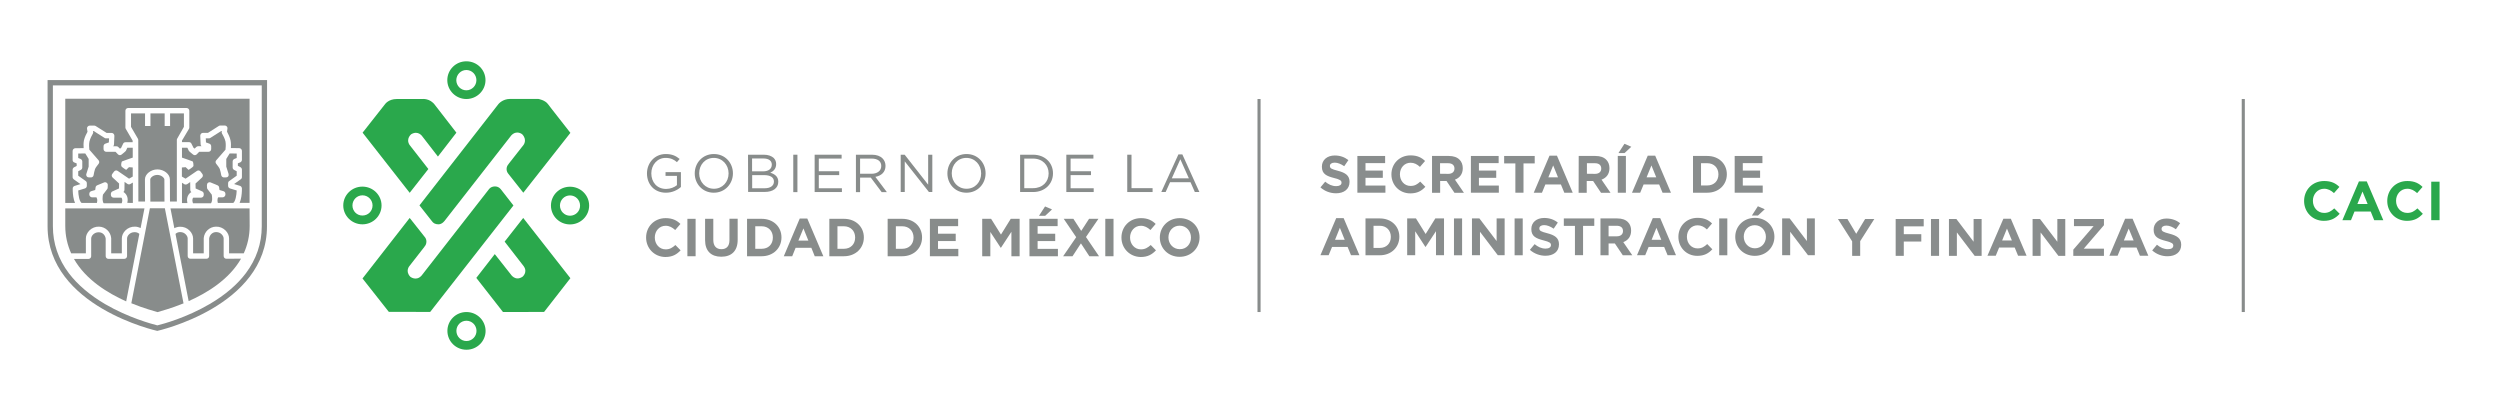 <?xml version="1.0" encoding="utf-8"?>
<!-- Generator: Adobe Illustrator 24.0.1, SVG Export Plug-In . SVG Version: 6.00 Build 0)  -->
<svg version="1.1" id="Capa_1" xmlns="http://www.w3.org/2000/svg" xmlns:xlink="http://www.w3.org/1999/xlink" x="0px" y="0px"
	 viewBox="0 0 2585.5 423" style="enable-background:new 0 0 2585.5 423;" xml:space="preserve">
<style type="text/css">
	.st0{fill:#FFFFFF;}
	.st1{fill:#888C8B;}
	.st2{fill:#2AA84C;}
	.st3{fill:#898D8D;}
</style>
<rect class="st0" width="2585.5" height="423"/>
<rect x="1300.5" y="102.4" class="st1" width="3.2" height="220.3"/>
<g>
	<path class="st2" d="M446.5,228.5c1.6,2.4,3.7,3.4,6.8,3.5c4.1,0.1,6.8-4,6.8-4l68.7-88c5.7-5.9,11.3-1.1,11.3-1.1
		c5.4,5.7,1.4,10.9,1.4,10.9l-15.4,19.6v0.1c-1.3,1.4-2.2,3.2-2.2,5.3c0,1.9,0.7,3.6,1.8,4.9l0,0l15.5,19.6l48.7-61.9l-19.4-24.8
		l-3.6-4.7c-3.1-4.5-10.2-5.6-10.2-5.6h-29.2c-7.8,0-12,5.3-12,5.3l-81.7,104.8"/>
	<path class="st2" d="M443,174.8l-19.5-25c-4-6.4,1.8-11,1.8-11c7.3-4.3,11.5,2.3,11.5,2.3l16.1,20.8l19.1-24.7l-22-28.4
		c-5.3-7.5-13.3-6.4-13.3-6.4h-26.4c-8.4,0-12,5.2-12,5.2L375,137.2l48.7,62.2"/>
	<path class="st2" d="M518.3,196.2c0,0-2.2-3.5-6.5-3.4c-4.5,0.1-6.3,3.1-6.3,3.1L436,285c-5.6,6.2-11.7,1.2-11.7,1.2
		c-5.4-5.7-1-10.9-1-10.9l15.6-20v-0.1c1.3-1.4,2.1-3.2,2.1-5.3c0-1.9-0.6-3.6-1.8-4.9l-15.5-19.6L374.9,288l27.2,34.5l42.8,0.1
		L531,212.5"/>
	<path class="st2" d="M521.9,249.9l19.7,25.4c4.5,6.3-1.2,10.9-1.2,10.9c-7.6,5.1-12.2-2.5-12.2-2.5l-16.5-20.9l-19.1,24.6
		l27.6,35.3l42.5-0.1l27.2-34.9l-48.8-62.3"/>
	<path class="st2" d="M589.5,223.1c-5.7,0-10.4-4.7-10.4-10.5s4.6-10.5,10.4-10.5s10.4,4.7,10.4,10.5
		C600,218.4,595.3,223.1,589.5,223.1 M589.5,193.1c-10.9,0-19.7,8.7-19.7,19.5s8.8,19.5,19.7,19.5s19.8-8.7,19.8-19.5
		S600.4,193.1,589.5,193.1"/>
	<path class="st2" d="M482.3,72.4c5.7,0,10.4,4.7,10.4,10.5s-4.7,10.5-10.4,10.5c-5.7,0-10.4-4.7-10.4-10.5
		C472,77.1,476.6,72.4,482.3,72.4 M482.3,102.4c10.9,0,19.8-8.8,19.8-19.5c0-10.8-8.8-19.5-19.8-19.5c-10.9,0-19.7,8.7-19.7,19.5
		C462.6,93.6,471.5,102.4,482.3,102.4"/>
	<path class="st2" d="M364.5,212.5c0-5.8,4.6-10.5,10.4-10.5c5.7,0,10.4,4.7,10.4,10.5s-4.6,10.4-10.4,10.4
		C369.1,223,364.5,218.3,364.5,212.5 M394.6,212.5c0-10.8-8.9-19.5-19.8-19.5s-19.8,8.7-19.8,19.5c0,10.7,8.9,19.5,19.8,19.5
		C385.8,232,394.6,223.2,394.6,212.5"/>
	<path class="st2" d="M482.4,352.7c-5.7,0-10.4-4.7-10.4-10.5s4.6-10.5,10.4-10.5c5.7,0,10.4,4.7,10.4,10.5S488.1,352.7,482.4,352.7
		 M482.4,322.7c-10.9,0-19.7,8.7-19.7,19.5s8.8,19.5,19.7,19.5s19.8-8.7,19.8-19.5C502.1,331.4,493.3,322.7,482.4,322.7"/>
</g>
<g>
	<path class="st1" d="M276.2,82.8h-227v151.3c0,83.1,113.4,108.1,113.4,108.1h0.1c0,0,113.4-25.1,113.4-108.1 M270.7,88.3v145.8
		c0,17.7-5.6,34-16.5,48.5c-8.9,11.8-21.4,22.5-37.3,31.8c-24.1,14.2-48.7,20.8-54.2,22.1c-5.5-1.4-29.8-7.9-54-22
		c-15.8-9.3-28.4-20-37.4-31.8c-11-14.5-16.6-30.9-16.6-48.6V88.3H270.7z"/>
	<path class="st1" d="M190.2,131.2v-13.9h-14.3v13h-5.6v-13h-14.7v13H150v-13h-14.5v13.9l7.1,12.2c0.2,0.4,0.4,0.9,0.4,1.4l0.1,63.6
		h6.9l-0.1-22.9c0-5.4,6.1-10.3,12.9-10.3s12.9,4.9,12.9,10.3l0.1,22.9h7.1v-24.1c0-0.1,0-0.2,0-0.3v-12c0-0.1,0-0.1,0-0.2v-8.7
		c0,0,0,0,0-0.1v-3.8v-14.5c0-0.5,0.1-1,0.4-1.4"/>
	<path class="st1" d="M137.4,209.9v-21.1l-2.6,1.5c-0.9,0.6-2.1,0.5-3-0.1l-3-2.1c0,0.1,0,0.2,0,0.2l-0.1,8.1c0,0.9-0.4,1.7-1.1,2.2
		c0.3,0.1,0.6,0.2,0.9,0.5c3.7,3,4,7.2,3.2,10.7"/>
	<path class="st1" d="M162.7,180.9c-4.3,0-7.3,3-7.3,4.7l0.1,22.9h14.6l-0.1-22.9C169.9,183.9,166.9,180.9,162.7,180.9"/>
	<path class="st1" d="M77.6,209.9c-0.8-1.8-1.4-3.9-1.8-6.4c-0.7-4.4-0.6-8.5-0.6-8.6c0-1.2,0.8-2.2,1.9-2.6l6.1-1.9l-6.9-4.9
		c-0.7-0.5-1.2-1.4-1.2-2.3v-7.7c0-1,0.6-2,1.5-2.5l2.7-1.4V169l-2.5-1c-1.1-0.4-1.7-1.4-1.7-2.6v-9.3c0-1.5,1.3-2.8,2.8-2.8
		l8.6-0.1c-0.2-2.3-0.2-5.4,0.3-8c0.8-3.5,2.7-7.2,3.7-8.9l-0.5-3.2c-0.1-0.8,0.1-1.6,0.7-2.2c0.5-0.6,1.3-1,2.1-1h4.6
		c0.5,0,1.1,0.2,1.5,0.4l11.4,7.2h5.2c0.8,0,1.5,0.3,2,0.9c0.5,0.5,0.8,1.3,0.8,2.1l-0.4,8.9c0,0.8-0.4,1.5-0.9,1.9h3.5
		c0.8,0,1.5,0.3,2,0.9l1.6,1.6l1.2-0.9l2-4.2c0.4-1,1.4-1.6,2.5-1.6h7.4v-1.6l-7.1-12.2c-0.2-0.4-0.4-0.9-0.4-1.4v-17.4
		c0-1.5,1.3-2.8,2.8-2.8H150h5.6h14.7h5.6H193c1.5,0,2.8,1.3,2.8,2.8v17.4c0,0.5-0.1,1-0.4,1.4l-7.2,12.1v1.6h7.3
		c1.1,0,2.1,0.6,2.5,1.6l2.1,4.2l1.2,0.9l1.6-1.6c0.5-0.5,1.3-0.9,2-0.9h3.5c-0.6-0.5-0.9-1.2-0.9-1.9l-0.4-8.9
		c0-0.8,0.3-1.5,0.8-2.1s1.3-0.9,2-0.9h5.2l11.3-7.2c0.4-0.3,1-0.4,1.5-0.4h4.6c0.8,0,1.6,0.4,2.1,1s0.8,1.4,0.6,2.2l-0.4,3.2
		c0.9,1.7,2.9,5.5,3.6,8.9c0.6,2.6,0.5,5.7,0.4,8l8.6,0.1c1.5,0,2.8,1.3,2.8,2.8v9.3c0,1.1-0.7,2.1-1.7,2.6l-2.5,1v2.6l2.7,1.4
		c0.9,0.5,1.5,1.5,1.5,2.5v7.7c0,0.9-0.4,1.8-1.2,2.3l-6.9,4.9l6.1,1.9c1.1,0.3,1.9,1.4,2,2.6c0,0.2,0.1,4.2-0.6,8.6
		c-0.4,2.5-1,4.6-1.8,6.4H258h0.1V102.1H67.5v107.8"/>
	<path class="st1" d="M197,199.2c0.3-0.2,0.6-0.4,0.9-0.5c-0.7-0.5-1.1-1.3-1.1-2.1l-0.1-8.1c0-0.1,0-0.2,0-0.2l-3.1,2.1
		c-0.9,0.6-2.1,0.6-3,0.1l-2.4-1.5v21h5.6C193,206.4,193.3,202.2,197,199.2"/>
	<path class="st1" d="M234.1,267.6c-1.5,0-2.8-1.2-2.8-2.8v-18.2c0-1.4-0.8-3-2.1-4.3c-1.1-1.1-2.9-2.3-5.7-2.3
		c-4.3,0.1-6.8,3.4-7.2,6.7v18.1c0,0.8-0.3,1.5-0.8,2s-1.2,0.8-2,0.8h-16.6c-1.6,0-2.8-1.2-2.8-2.8v-18.2c0-1.4-0.8-3-2.1-4.3
		c-1.1-1.1-2.9-2.3-5.7-2.3c-1.9,0-3.6,0.7-4.8,1.9l13.6,69.5c19.2-8.5,41.9-22.4,54.2-43.9"/>
	<path class="st1" d="M189.7,313.2l-19.2-97.8H155l-19.1,97.8c0,0.2-0.1,0.3-0.1,0.4c13.3,5.5,24.1,8.2,27.1,9.2
		c3.1-1,13.8-3.7,27-9.1C189.8,313.6,189.8,313.4,189.7,313.2"/>
	<path class="st1" d="M144.1,241.9c-1.3-1.2-2.9-1.8-4.8-1.8h-0.2c-2.7,0-4.5,1.2-5.6,2.2c-1.3,1.2-2.1,2.9-2.1,4.3v18.3
		c0,1.5-1.3,2.8-2.8,2.8H112c-0.7,0-1.4-0.3-1.9-0.8s-0.8-1.3-0.8-2v-18.1c-0.4-3.2-2.9-6.6-7.2-6.6H102c-2.7,0-4.5,1.2-5.6,2.2
		c-1.3,1.2-2.1,2.9-2.1,4.3V265c0,1.5-1.3,2.8-2.8,2.8h-15c12.2,21.5,34.9,35.3,54,43.9"/>
	<path class="st1" d="M258.1,215.5h-81.8l4,20.5c1.8-0.9,3.8-1.5,5.9-1.5c3.7-0.1,7.2,1.3,9.7,3.8c2.4,2.3,3.8,5.4,3.8,8.3V262h11
		v-15.5c0-0.1,0-0.2,0-0.3c0.6-6.6,6.1-11.7,12.7-11.8c3.7-0.1,7.1,1.3,9.7,3.8c2.4,2.3,3.8,5.4,3.8,8.3V262h15.2
		c3.8-8.4,6.1-17.8,6.1-28.4L258.1,215.5C258.1,215.5,258.1,215.5,258.1,215.5"/>
	<path class="st1" d="M88.8,262v-15.5c0-2.9,1.4-5.9,3.8-8.3c2.6-2.5,6-3.9,9.7-3.8c6.6,0.1,12.1,5.2,12.7,11.9c0,0.1,0,0.2,0,0.2
		V262h11v-15.5c0-2.9,1.4-5.9,3.8-8.3c2.6-2.5,6-3.9,9.8-3.8c2.1,0,4,0.6,5.8,1.5l4-20.4H67.5v18.1c0,10.6,2.3,20,6.1,28.4"/>
	<path class="st1" d="M95.3,204.1h4.5c0.3,0.6,0.5,1.2,0.7,1.9c0,0.4,0,0.8,0.1,1.1c0,1-0.2,1.9-0.4,2.8H84.4
		c-2.3-1.6-3.4-7.8-3.5-12.9l6.9-2.1c1.2-0.4,2-1.4,2-2.7v-2.7c0-0.9-0.4-1.8-1.2-2.3l-7.7-5.5v-4.6l2.7-1.4
		c0.9-0.5,1.5-1.4,1.5-2.5V167c0-1.1-0.7-2.1-1.7-2.6l-2.5-1v-4.6l7.3-0.1l3.5,5.7v7.9l-2.4,7.6c-0.3,0.9-0.1,1.8,0.4,2.5
		s1.4,1.1,2.3,1.1h2.1c1.4,0,2.5-1,2.7-2.3s0.9-4.8,1.5-6.4c0.5-1.3,2.5-3.9,3.7-5.4c0.9-1.1,0.8-2.6,0-3.6l-9.6-11
		c-0.2-1.6-0.5-5.6,0.1-8.4c0.7-3,2.7-6.9,3.5-8.1c0.3-0.5,0.5-1.2,0.4-1.8l-0.2-1h0.7l11.3,7.2c0.4,0.3,0.9,0.4,1.5,0.4h3.1
		l-0.2,4.2l-3.7,1.3c-1.1,0.4-1.8,1.5-1.8,2.7v2.9c0,1.5,1.3,2.8,2.8,2.8h9.6l2.5,2.6c0.9,1,2.6,1.2,3.7,0.3c0,0,4.3-3.4,4.5-3.9
		l1.5-3.2h5.6v6.6v3.6c0,0-10.2,3.5-11,3.9c-0.7,0.3-1.1,3.5-0.9,4.2c0.1,0.8,0.1,1.1,1.2,1.9c0,0,3,2.3,3.9,2.7l2.9-2.8l3.9,0.3
		v9.4l-3.8,2.2l-11.7-8c-1.2-0.9-2.9-0.6-3.8,0.6l-1.8,2.4c-0.9,1.1-0.8,2.8,0.3,3.8l6.7,6.2l-0.1,5.1l-6.7,3
		c-1,0.4-1.7,1.5-1.7,2.6v1.1c0,1.6,1.3,2.8,2.8,2.8h8.1c1.4,1.8,0.9,4.2,0.3,5.8h-18.6c-0.7-0.7-0.9-1.8-1.1-3.2
		c0-0.3,0-0.7-0.1-1.1c0-1.8,0.2-3.6,0.4-4.6l4.3-5.6c0.4-0.4,0.6-1,0.6-1.6l0.1-2.7c0.1-0.9-0.4-1.9-1.2-2.4
		c-0.8-0.6-1.8-0.7-2.7-0.3l-7,2.9c-0.9,0.4-1.6,1.2-1.7,2.1l-0.4,2.8l-4.1,1.2c-1.2,0.4-2,1.4-2,2.7v1.1
		C92.6,202.9,93.8,204.1,95.3,204.1"/>
	<path class="st1" d="M230.1,204.1h-4.5c-0.4,0.6-0.5,1.2-0.6,1.9c0,0.4,0,0.8-0.1,1.1c0,1,0.2,1.9,0.4,2.8h15.9
		c2.3-1.6,3.4-7.8,3.6-12.9l-6.9-2.1c-1.2-0.4-2-1.4-2-2.7v-2.7c0-0.9,0.4-1.8,1.2-2.3l7.7-5.5v-4.6l-2.7-1.4
		c-0.9-0.5-1.5-1.4-1.5-2.5V167c0-1.1,0.7-2.1,1.7-2.6l2.5-1v-4.6l-7.3-0.1l-3.5,5.7v7.9l2.4,7.6c0.2,0.9,0.1,1.8-0.4,2.5
		s-1.4,1.1-2.3,1.1h-2.1c-1.4,0-2.5-1-2.8-2.3c-0.2-1.3-0.9-4.8-1.5-6.4c-0.5-1.3-2.5-3.9-3.7-5.4c-0.9-1.1-0.9-2.6,0-3.6l9.6-11
		c0.2-1.6,0.5-5.6,0-8.4c-0.6-3-2.8-6.9-3.5-8.1c-0.4-0.5-0.5-1.2-0.4-1.8l0.1-1h-0.6l-11.4,7.2c-0.4,0.3-0.9,0.4-1.5,0.4h-3.1
		l0.2,4.2l3.6,1.3c1.1,0.4,1.8,1.5,1.8,2.7v2.9c0,1.5-1.2,2.8-2.8,2.8H206l-2.5,2.6c-1,1-2.6,1.2-3.7,0.3c0,0-4.3-3.4-4.5-3.9
		l-1.5-3.2h-5.6v6.6v3.6c0,0,10.2,3.5,11,3.9c0.6,0.3,1,3.5,0.9,4.2c-0.1,0.8-0.1,1.1-1.2,1.9c0,0-2.9,2.3-3.9,2.7l-3-2.8l-3.9,0.3
		v9.4l3.8,2.2l11.7-8c1.2-0.9,2.9-0.6,3.8,0.6l1.8,2.4c0.9,1.1,0.8,2.8-0.3,3.8l-6.7,6.2l0.1,5.1l6.7,3c1,0.4,1.7,1.5,1.7,2.6v1.1
		c0,1.6-1.3,2.8-2.8,2.8h-8.1c-1.4,1.8-0.8,4.2-0.2,5.8h18.6c0.6-0.7,0.9-1.8,1.1-3.2c0-0.3,0-0.7,0.1-1.1c0-1.8-0.2-3.6-0.4-4.6
		l-4.3-5.6c-0.4-0.4-0.6-1-0.6-1.6l-0.1-2.7c0-0.9,0.4-1.9,1.2-2.4c0.8-0.6,1.8-0.7,2.7-0.3l7,2.9c0.9,0.4,1.6,1.2,1.7,2.1l0.4,2.8
		l4.1,1.2c1.2,0.4,2,1.4,2,2.7v1.1C232.9,202.9,231.7,204.1,230.1,204.1"/>
</g>
<g>
	<path class="st1" d="M669.1,179.4v-0.1c0-10.6,7.8-20,19.4-20c6.5,0,10.5,1.9,14.4,5.1l-2.8,3.3c-3-2.6-6.3-4.4-11.8-4.4
		c-8.6,0-14.7,7.3-14.7,15.9v0.1c0,9.2,5.9,16.1,15.3,16.1c4.4,0,8.5-1.7,11.2-3.9v-9.6h-11.8V178h15.9v15.4
		c-3.6,3.2-9,5.9-15.5,5.9C676.6,199.3,669.1,190.5,669.1,179.4"/>
	<path class="st1" d="M753.5,179.4v-0.1c0-8.8-6.4-16-15.3-16s-15.1,7.1-15.1,15.9v0.1c0,8.8,6.4,15.9,15.2,15.9
		C747.1,195.3,753.5,188.2,753.5,179.4 M718.5,179.4v-0.1c0-10.7,8-20,19.8-20s19.7,9.3,19.7,19.9v0.1c0,10.6-8,20-19.8,20
		C726.5,199.3,718.5,190.1,718.5,179.4"/>
	<path class="st1" d="M790.1,181.1h-12.2v13.6h13c5.8,0,9.5-2.6,9.5-6.9v-0.1C800.4,183.5,796.8,181.1,790.1,181.1 M798.2,170.2
		c0-3.8-3-6.3-8.6-6.3h-11.8v13.3h11.5c5.2,0,8.9-2.4,8.9-6.9L798.2,170.2L798.2,170.2z M773.6,160H790c4.4,0,7.9,1.3,10.2,3.4
		c1.6,1.7,2.5,3.7,2.5,6.2v0.1c0,5-3.1,7.6-6.1,8.9c4.6,1.4,8.3,4,8.3,9.3v0.1c0,6.6-5.6,10.5-14,10.5h-17.2L773.6,160L773.6,160z"
		/>
	<rect x="820.4" y="160" class="st1" width="4.3" height="38.7"/>
	<polyline class="st1" points="842.5,160 870.4,160 870.4,164 846.8,164 846.8,177.1 867.9,177.1 867.9,181.1 846.8,181.1
		846.8,194.7 870.7,194.7 870.7,198.6 842.5,198.6 	"/>
	<path class="st1" d="M901.4,179.7c5.8,0,10-3,10-8v-0.1c0-4.8-3.7-7.6-9.9-7.6h-12v15.7 M885.2,160h16.6c4.8,0,8.6,1.4,11,3.9
		c1.9,1.9,3,4.6,3,7.6v0.1c0,6.4-4.4,10.2-10.5,11.3l11.9,15.8h-5.4l-11.2-15h-11.1v15h-4.3V160z"/>
	<polyline class="st1" points="931.5,160 935.6,160 959.9,191 959.9,160 964.2,160 964.2,198.6 960.7,198.6 935.7,166.9
		935.7,198.6 931.5,198.6 	"/>
	<path class="st1" d="M1014.7,179.4v-0.1c0-8.8-6.4-16-15.3-16s-15.1,7.1-15.1,15.9v0.1c0,8.8,6.4,15.9,15.2,15.9
		C1008.4,195.3,1014.7,188.2,1014.7,179.4 M979.8,179.4v-0.1c0-10.7,8-20,19.8-20s19.7,9.3,19.7,19.9v0.1c0,10.6-8,20-19.8,20
		C987.7,199.3,979.8,190.1,979.8,179.4"/>
	<path class="st1" d="M1059.3,164v30.6h9.1c9.8,0,16.1-6.6,16.1-15.2v-0.1c0-8.5-6.3-15.3-16.1-15.3 M1055,160h13.4
		c12.2,0,20.6,8.3,20.6,19.2v0.1c0,10.9-8.4,19.3-20.6,19.3H1055V160z"/>
	<polyline class="st1" points="1102.8,160 1130.8,160 1130.8,164 1107.2,164 1107.2,177.1 1128.3,177.1 1128.3,181.1 1107.2,181.1
		1107.2,194.7 1131.1,194.7 1131.1,198.6 1102.8,198.6 	"/>
	<polyline class="st1" points="1165.8,160 1170.2,160 1170.2,194.6 1192,194.6 1192,198.6 1165.8,198.6 	"/>
	<path class="st1" d="M1229.5,184.4l-8.8-19.7l-8.8,19.7 M1218.7,159.7h4.1l17.6,38.9h-4.7l-4.5-10.2h-21.1l-4.6,10.2h-4.5
		L1218.7,159.7z"/>
	<path class="st1" d="M668.2,245.7v-0.1c0-11,8.3-20,20.2-20c7.3,0,11.7,2.5,15.3,6l-5.4,6.3c-3-2.7-6-4.4-9.9-4.4
		c-6.5,0-11.2,5.4-11.2,12.1v0.1c0,6.6,4.6,12.2,11.2,12.2c4.4,0,7.1-1.8,10.1-4.5l5.4,5.5c-4,4.2-8.4,6.9-15.9,6.9
		C676.7,265.6,668.2,256.8,668.2,245.7"/>
	<rect x="710.9" y="226.3" class="st1" width="8.5" height="38.7"/>
	<path class="st1" d="M729.2,248.4v-22.1h8.5v21.9c0,6.3,3.2,9.5,8.4,9.5s8.3-3.1,8.3-9.3v-22.2h8.5V248c0,11.7-6.5,17.5-17,17.5
		C735.6,265.5,729.2,259.7,729.2,248.4"/>
	<path class="st1" d="M787.7,257.3c7,0,11.6-4.7,11.6-11.6v-0.1c0-6.8-4.7-11.6-11.6-11.6h-6.6v23.3 M772.6,226.3h15.1
		c12.2,0,20.5,8.3,20.5,19.2v0.1c0,10.9-8.4,19.4-20.5,19.4h-15.1V226.3z"/>
	<path class="st1" d="M836,248.8l-5.1-12.6l-5.2,12.6 M827.1,226h7.8l16.6,39h-8.9l-3.5-8.7h-16.3l-3.5,8.7h-8.7L827.1,226z"/>
	<path class="st1" d="M872.7,257.3c7,0,11.7-4.7,11.7-11.6v-0.1c0-6.8-4.7-11.6-11.7-11.6h-6.6v23.3 M857.7,226.3h15.1
		c12.2,0,20.6,8.3,20.6,19.2v0.1c0,10.9-8.4,19.4-20.6,19.4h-15.1V226.3z"/>
	<path class="st1" d="M933.1,257.3c7,0,11.7-4.7,11.7-11.6v-0.1c0-6.8-4.7-11.6-11.7-11.6h-6.6v23.3 M918,226.3h15.1
		c12.2,0,20.5,8.3,20.5,19.2v0.1c0,10.9-8.4,19.4-20.5,19.4H918V226.3z"/>
	<polyline class="st1" points="961.7,226.3 990.9,226.3 990.9,233.9 970.1,233.9 970.1,241.7 988.4,241.7 988.4,249.3 970.1,249.3
		970.1,257.4 991.1,257.4 991.1,265 961.7,265 	"/>
	<polyline class="st1" points="1015.8,226.3 1025,226.3 1035.2,242.6 1045.3,226.3 1054.5,226.3 1054.5,265 1046,265 1046,239.7
		1035.2,256.2 1034.9,256.2 1024.2,239.9 1024.2,265 1015.8,265 	"/>
	<path class="st1" d="M1080.8,213.5l7.2,3.1l-7.1,6.6h-6.4L1080.8,213.5z M1064.6,226.3h29.2v7.6h-20.7v7.8h18.2v7.6h-18.2v8.1h21
		v7.6h-29.4L1064.6,226.3L1064.6,226.3z"/>
	<polyline class="st1" points="1113,245.3 1100.1,226.3 1110.1,226.3 1118.2,238.8 1126.3,226.3 1136,226.3 1123.1,245.1
		1136.6,265 1126.6,265 1117.9,251.7 1109.2,265 1099.5,265 	"/>
	<rect x="1143.1" y="226.3" class="st1" width="8.5" height="38.7"/>
	<path class="st1" d="M1159.8,245.7v-0.1c0-11,8.3-20,20.2-20c7.3,0,11.6,2.5,15.2,6l-5.4,6.3c-3-2.7-6-4.4-9.9-4.4
		c-6.5,0-11.2,5.4-11.2,12.1v0.1c0,6.6,4.6,12.2,11.2,12.2c4.4,0,7.1-1.8,10.2-4.5l5.4,5.5c-4,4.2-8.4,6.9-15.8,6.9
		C1168.3,265.6,1159.8,256.8,1159.8,245.7"/>
	<path class="st1" d="M1231.7,245.7v-0.1c0-6.6-4.8-12.2-11.7-12.2s-11.6,5.4-11.6,12.1v0.1c0,6.6,4.9,12.1,11.7,12.1
		C1227,257.8,1231.7,252.4,1231.7,245.7 M1199.5,245.7v-0.1c0-11,8.7-20,20.6-20c12,0,20.5,8.9,20.5,19.9v0.1c0,11-8.7,20-20.6,20
		C1208.1,265.6,1199.5,256.7,1199.5,245.7"/>
</g>
<rect x="2318.4" y="102.4" class="st1" width="3.2" height="220.3"/>
<path class="st3" d="M1365.6,193.8l4.9-5.9c3.4,2.8,7,4.6,11.4,4.6c3.4,0,5.5-1.3,5.5-3.5v-0.1c0-2.1-1.3-3.2-7.7-4.8
	c-7.7-2-12.6-4.1-12.6-11.7v-0.1c0-6.9,5.5-11.5,13.3-11.5c5.5,0,10.2,1.7,14.1,4.8l-4.3,6.3c-3.4-2.3-6.7-3.7-9.9-3.7
	c-3.2,0-4.9,1.5-4.9,3.3v0.1c0,2.5,1.6,3.3,8.2,5c7.7,2,12.1,4.8,12.1,11.4v0.1c0,7.6-5.8,11.8-14,11.8
	C1376,199.9,1370.2,197.9,1365.6,193.8"/>
<polyline class="st3" points="1403.8,161.3 1432.5,161.3 1432.5,168.7 1412.2,168.7 1412.2,176.4 1430.1,176.4 1430.1,183.9
	1412.2,183.9 1412.2,191.9 1432.8,191.9 1432.8,199.3 1403.8,199.3 "/>
<path class="st3" d="M1439,180.4v-0.1c0-10.8,8.1-19.6,19.8-19.6c7.2,0,11.5,2.4,15,5.8l-5.3,6.1c-2.9-2.7-5.9-4.3-9.7-4.3
	c-6.4,0-11,5.3-11,11.9v0.1c0,6.6,4.5,12,11,12c4.4,0,7-1.7,10-4.5l5.3,5.4c-3.9,4.2-8.3,6.8-15.6,6.8
	C1447.3,200,1439,191.3,1439,180.4"/>
<path class="st3" d="M1497.8,179.8c4.1,0,6.4-2.2,6.4-5.4v-0.1c0-3.6-2.5-5.5-6.6-5.5h-8.3v10.9 M1481,161.3h17.4
	c4.8,0,8.6,1.3,11.1,3.9c2.1,2.1,3.3,5.1,3.3,8.7v0.1c0,6.1-3.3,10-8.1,11.8l9.3,13.6h-9.8l-8.2-12.2h-0.1h-6.5v12.2h-8.4V161.3z"/>
<polyline class="st3" points="1521.2,161.3 1549.9,161.3 1549.9,168.7 1529.5,168.7 1529.5,176.4 1547.4,176.4 1547.4,183.9
	1529.5,183.9 1529.5,191.9 1550.1,191.9 1550.1,199.3 1521.2,199.3 "/>
<polyline class="st3" points="1567.2,169 1555.6,169 1555.6,161.3 1587.2,161.3 1587.2,169 1575.6,169 1575.6,199.3 1567.2,199.3
	"/>
<path class="st3" d="M1611.3,183.4l-5-12.3l-5,12.3 M1602.5,161h7.7l16.3,38.3h-8.7l-3.5-8.5h-16.1l-3.5,8.5h-8.5L1602.5,161z"/>
<path class="st3" d="M1649.6,179.8c4.1,0,6.4-2.2,6.4-5.4v-0.1c0-3.6-2.5-5.5-6.5-5.5h-8.3v10.9 M1632.7,161.3h17.4
	c4.8,0,8.6,1.3,11.1,3.9c2.1,2.1,3.3,5.1,3.3,8.7v0.1c0,6.1-3.3,10-8.2,11.8l9.3,13.6h-9.8l-8.2-12.2h-0.1h-6.5v12.2h-8.4
	L1632.7,161.3L1632.7,161.3z"/>
<path class="st3" d="M1680,148.7l7.1,3.1l-7,6.5h-6.3L1680,148.7z M1681.5,161.3v38h-8.4v-38H1681.5z"/>
<path class="st3" d="M1712.9,183.4l-5-12.3l-5,12.3 M1704.1,161h7.7l16.3,38.3h-8.7l-3.5-8.5h-16.1l-3.5,8.5h-8.5L1704.1,161z"/>
<path class="st3" d="M1765.7,191.8c6.9,0,11.5-4.6,11.5-11.4v-0.1c0-6.7-4.6-11.5-11.5-11.5h-6.5v23 M1750.9,161.3h14.8
	c12,0,20.2,8.2,20.2,18.9v0.1c0,10.7-8.3,19-20.2,19h-14.8V161.3z"/>
<polyline class="st3" points="1794,161.3 1822.7,161.3 1822.7,168.7 1802.4,168.7 1802.4,176.4 1820.3,176.4 1820.3,183.9
	1802.4,183.9 1802.4,191.9 1823,191.9 1823,199.3 1794,199.3 "/>
<path class="st3" d="M1390.7,248l-5-12.4l-5,12.4 M1381.9,225.6h7.7l16.3,38.3h-8.7l-3.5-8.5h-16.1l-3.5,8.5h-8.5L1381.9,225.6z"/>
<path class="st3" d="M1427,256.4c6.8,0,11.4-4.6,11.4-11.4v-0.1c0-6.7-4.6-11.4-11.4-11.4h-6.5v22.9 M1412.2,225.9h14.8
	c12,0,20.2,8.2,20.2,18.9v0.1c0,10.7-8.2,19.1-20.2,19.1h-14.8V225.9z"/>
<polyline class="st3" points="1455.3,225.9 1464.4,225.9 1474.4,242 1484.4,225.9 1493.4,225.9 1493.4,263.9 1485.1,263.9
	1485.1,239.1 1474.4,255.3 1474.1,255.3 1463.6,239.2 1463.6,263.9 1455.3,263.9 "/>
<rect x="1503.7" y="225.9" class="st3" width="8.4" height="38.1"/>
<polyline class="st3" points="1522.3,225.9 1530,225.9 1547.8,249.3 1547.8,225.9 1556.1,225.9 1556.1,263.9 1549,263.9
	1530.6,239.7 1530.6,263.9 1522.3,263.9 "/>
<rect x="1566.4" y="225.9" class="st3" width="8.4" height="38.1"/>
<path class="st3" d="M1582.2,258.4l4.9-5.9c3.4,2.8,7,4.6,11.4,4.6c3.4,0,5.5-1.4,5.5-3.6v-0.1c0-2.1-1.3-3.2-7.7-4.8
	c-7.7-2-12.6-4.1-12.6-11.7v-0.1c0-6.9,5.5-11.4,13.3-11.4c5.5,0,10.3,1.7,14.1,4.8l-4.3,6.3c-3.4-2.3-6.7-3.7-9.9-3.7
	c-3.2,0-4.9,1.5-4.9,3.3v0.1c0,2.5,1.6,3.3,8.2,5c7.7,2,12.1,4.8,12.1,11.4v0.1c0,7.6-5.8,11.8-14,11.8
	C1592.6,264.5,1586.7,262.4,1582.2,258.4"/>
<polyline class="st3" points="1628.8,233.6 1617.3,233.6 1617.3,225.9 1648.8,225.9 1648.8,233.6 1637.2,233.6 1637.2,263.9
	1628.8,263.9 "/>
<path class="st3" d="M1672.1,244.4c4.1,0,6.4-2.2,6.4-5.4v-0.1c0-3.6-2.5-5.4-6.6-5.4h-8.3v10.9 M1655.2,225.9h17.4
	c4.9,0,8.6,1.3,11.1,3.9c2.1,2.1,3.2,5.1,3.2,8.7v0.1c0,6.1-3.3,10-8.1,11.8l9.3,13.6h-9.8l-8.2-12.2h-0.1h-6.4v12.2h-8.4
	L1655.2,225.9L1655.2,225.9z"/>
<path class="st3" d="M1718.1,248l-5-12.4l-5,12.4 M1709.3,225.6h7.7l16.3,38.3h-8.7l-3.5-8.5H1705l-3.5,8.5h-8.5L1709.3,225.6z"/>
<path class="st3" d="M1735.8,245v-0.1c0-10.8,8.1-19.6,19.8-19.6c7.2,0,11.5,2.4,15,5.8l-5.3,6.2c-2.9-2.7-5.9-4.3-9.7-4.3
	c-6.4,0-11,5.3-11,11.8v0.1c0,6.6,4.5,12,11,12c4.4,0,7-1.7,10-4.5l5.3,5.4c-3.9,4.2-8.3,6.8-15.6,6.8
	C1744.1,264.6,1735.8,255.9,1735.8,245"/>
<rect x="1778" y="225.9" class="st3" width="8.4" height="38.1"/>
<path class="st3" d="M1818,213.3l7.1,3.1l-7,6.5h-6.3 M1826.3,245v-0.1c0-6.5-4.8-12-11.5-12c-6.8,0-11.4,5.3-11.4,11.8v0.1
	c0,6.5,4.8,12,11.5,12S1826.3,251.5,1826.3,245 M1794.6,245v-0.1c0-10.8,8.5-19.6,20.3-19.6c11.7,0,20.2,8.7,20.2,19.5v0.1
	c0,10.8-8.5,19.7-20.3,19.7C1803,264.6,1794.6,255.8,1794.6,245"/>
<polyline class="st3" points="1843.1,225.9 1850.9,225.9 1868.7,249.3 1868.7,225.9 1876.9,225.9 1876.9,263.9 1869.8,263.9
	1851.4,239.7 1851.4,263.9 1843.1,263.9 "/>
<polyline class="st3" points="1915.5,249.6 1900.8,226.5 1910.6,226.5 1919.7,241.8 1928.9,226.5 1938.4,226.5 1923.8,249.4
	1923.8,264.6 1915.5,264.6 "/>
<polyline class="st3" points="1960.5,226.5 1989.5,226.5 1989.5,234.1 1968.9,234.1 1968.9,242.2 1987,242.2 1987,249.8
	1968.9,249.8 1968.9,264.6 1960.5,264.6 "/>
<rect x="1997" y="226.5" class="st3" width="8.4" height="38.1"/>
<polyline class="st3" points="2015.6,226.5 2023.3,226.5 2041.1,250 2041.1,226.5 2049.4,226.5 2049.4,264.6 2042.2,264.6
	2023.8,240.4 2023.8,264.6 2015.6,264.6 "/>
<path class="st3" d="M2080.7,248.7l-5.1-12.3l-5,12.3 M2071.9,226.2h7.7l16.3,38.3h-8.8l-3.5-8.5h-16.1l-3.5,8.5h-8.6L2071.9,226.2z
	"/>
<polyline class="st3" points="2102.1,226.5 2109.8,226.5 2127.7,250 2127.7,226.5 2135.9,226.5 2135.9,264.6 2128.8,264.6
	2110.4,240.4 2110.4,264.6 2102.1,264.6 "/>
<polyline class="st3" points="2144.2,258.2 2165.2,233.9 2144.9,233.9 2144.9,226.5 2175.9,226.5 2175.9,232.9 2155,257.2
	2175.9,257.2 2175.9,264.6 2144.2,264.6 "/>
<path class="st3" d="M2206.6,248.7l-5.1-12.3l-5,12.3 M2197.8,226.2h7.7l16.3,38.3h-8.7l-3.5-8.5h-16.1l-3.5,8.5h-8.5L2197.8,226.2z
	"/>
<path class="st3" d="M2225.8,259l4.9-5.9c3.4,2.8,7,4.6,11.4,4.6c3.4,0,5.5-1.3,5.5-3.6V254c0-2.1-1.3-3.2-7.7-4.8
	c-7.7-2-12.6-4.1-12.6-11.6v-0.1c0-6.9,5.5-11.5,13.3-11.5c5.5,0,10.3,1.8,14.1,4.8l-4.4,6.3c-3.3-2.4-6.7-3.8-9.9-3.8
	c-3.2,0-4.9,1.5-4.9,3.3v0.1c0,2.5,1.7,3.3,8.2,5c7.7,2,12.1,4.8,12.1,11.4v0.1c0,7.5-5.8,11.8-14,11.8
	C2236.2,265.1,2230.4,263.1,2225.8,259"/>
<g>
	<g>
		<path class="st2" d="M2403.3,228.4c-11.7,0-20.4-9.1-20.4-20.5v-0.1c0-11.3,8.5-20.6,20.8-20.6c7.5,0,12,2.5,15.7,6.1l-5.6,6.4
			c-3.1-2.8-6.2-4.5-10.2-4.5c-6.7,0-11.6,5.6-11.6,12.4v0.1c0,6.8,4.7,12.5,11.6,12.5c4.6,0,7.3-1.8,10.5-4.7l5.6,5.6
			C2415.5,225.6,2410.9,228.4,2403.3,228.4z"/>
		<path class="st2" d="M2489.3,228.4c-11.7,0-20.4-9.1-20.4-20.5v-0.1c0-11.3,8.5-20.6,20.8-20.6c7.5,0,12,2.5,15.7,6.1l-5.6,6.4
			c-3.1-2.8-6.2-4.5-10.2-4.5c-6.7,0-11.6,5.6-11.6,12.4v0.1c0,6.8,4.7,12.5,11.6,12.5c4.6,0,7.3-1.8,10.5-4.7l5.6,5.6
			C2501.5,225.6,2496.9,228.4,2489.3,228.4z"/>
		<path class="st2" d="M2455.4,227.7l-3.6-8.9H2435l-3.6,8.9h-8.9l17.1-40.1h8.1l17.1,40.1L2455.4,227.7L2455.4,227.7z
			 M2443.3,198.1L2438,211h10.6L2443.3,198.1z"/>
	</g>
	<polygon class="st2" points="2523,187.9 2514.4,187.9 2514.4,227.7 2523,227.7 	"/>
</g>
</svg>
